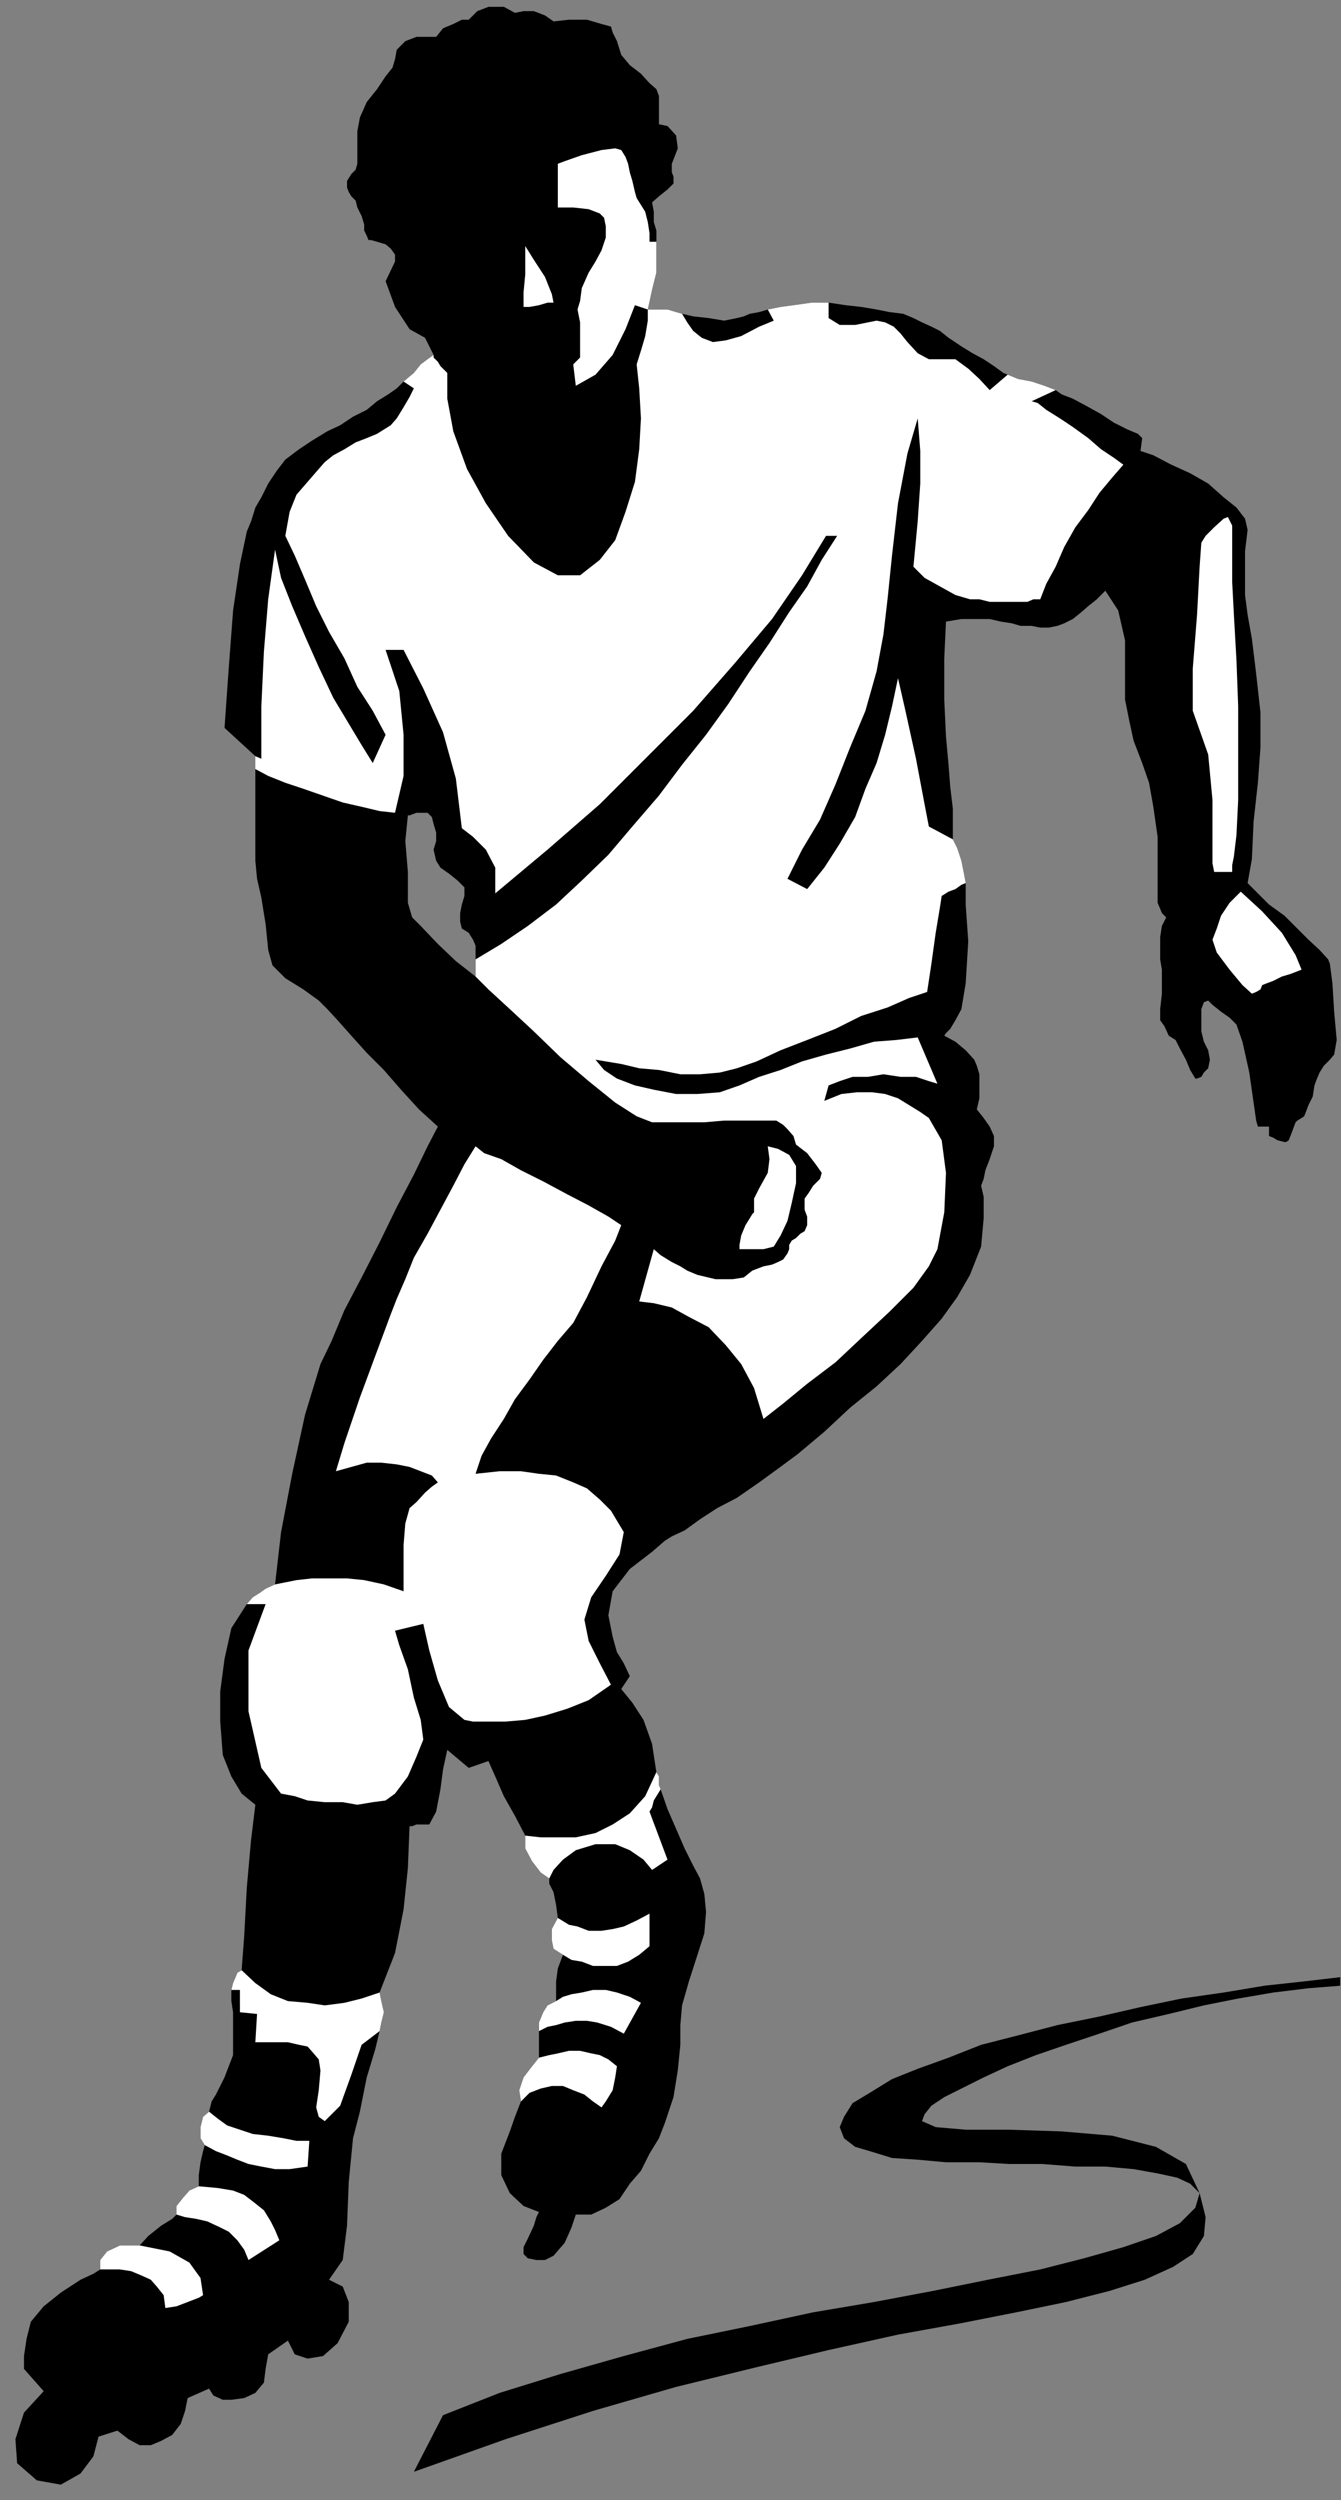 <?xml version="1.0" encoding="UTF-8" standalone="no"?>
<svg
   xmlns:ooo="http://xml.openoffice.org/svg/export"
   xmlns:dc="http://purl.org/dc/elements/1.1/"
   xmlns:cc="http://creativecommons.org/ns#"
   xmlns:rdf="http://www.w3.org/1999/02/22-rdf-syntax-ns#"
   xmlns:svg="http://www.w3.org/2000/svg"
   xmlns="http://www.w3.org/2000/svg"
   xmlns:sodipodi="http://sodipodi.sourceforge.net/DTD/sodipodi-0.dtd"
   xmlns:inkscape="http://www.inkscape.org/namespaces/inkscape"
   version="1.2"
   width="15.65mm"
   height="29.16mm"
   viewBox="0 0 1565 2916"
   preserveAspectRatio="xMidYMid"
   xml:space="preserve"
   id="svg105"
   sodipodi:docname="skater1.svg"
   style="fill-rule:evenodd;stroke-width:28.222;stroke-linejoin:round"
   inkscape:version="0.92.5 (2060ec1f9f, 2020-04-08)"><rect x="0" y="0" width="1565" height="2916" fill="#808080" stroke="none"/><sodipodi:namedview
   pagecolor="#ffffff"
   bordercolor="#666666"
   borderopacity="1"
   objecttolerance="10"
   gridtolerance="10"
   guidetolerance="10"
   inkscape:pageopacity="0"
   inkscape:pageshadow="2"
   inkscape:window-width="664"
   inkscape:window-height="487"
   id="namedview107"
   showgrid="false"
   inkscape:zoom="0.2102413"
   inkscape:cx="29.593702"
   inkscape:cy="55.10551"
   inkscape:window-x="0"
   inkscape:window-y="0"
   inkscape:window-maximized="0"
   inkscape:current-layer="svg105" />
 <defs
   class="ClipPathGroup"
   id="defs8">
  <clipPath
   id="presentation_clip_path"
   clipPathUnits="userSpaceOnUse">
   <rect
   x="0"
   y="0"
   width="21000"
   height="29700"
   id="rect2" />
  </clipPath>
  <clipPath
   id="presentation_clip_path_shrink"
   clipPathUnits="userSpaceOnUse">
   <rect
   x="21"
   y="29"
   width="20958"
   height="29641"
   id="rect5" />
  </clipPath>
 </defs>
 <defs
   class="TextShapeIndex"
   id="defs12">
  <g
   ooo:slide="id1"
   ooo:id-list="id3"
   id="g10" />
 </defs>
 <defs
   class="EmbeddedBulletChars"
   id="defs44">
  <g
   id="bullet-char-template-57356"
   transform="matrix(4.8828125e-4,0,0,-4.8828125e-4,0,0)">
   <path
   d="M 580,1141 1163,571 580,0 -4,571 Z"
   id="path14"
   inkscape:connector-curvature="0" />
  </g>
  <g
   id="bullet-char-template-57354"
   transform="matrix(4.8828125e-4,0,0,-4.8828125e-4,0,0)">
   <path
   d="M 8,1128 H 1137 V 0 H 8 Z"
   id="path17"
   inkscape:connector-curvature="0" />
  </g>
  <g
   id="bullet-char-template-10146"
   transform="matrix(4.8828125e-4,0,0,-4.8828125e-4,0,0)">
   <path
   d="M 174,0 602,739 174,1481 1456,739 Z M 1358,739 309,1346 659,739 Z"
   id="path20"
   inkscape:connector-curvature="0" />
  </g>
  <g
   id="bullet-char-template-10132"
   transform="matrix(4.8828125e-4,0,0,-4.8828125e-4,0,0)">
   <path
   d="M 2015,739 1276,0 H 717 l 543,543 H 174 v 393 h 1086 l -543,545 h 557 z"
   id="path23"
   inkscape:connector-curvature="0" />
  </g>
  <g
   id="bullet-char-template-10007"
   transform="matrix(4.8828125e-4,0,0,-4.8828125e-4,0,0)">
   <path
   d="m 0,-2 c -7,16 -16,29 -25,39 l 381,530 c -94,256 -141,385 -141,387 0,25 13,38 40,38 9,0 21,-2 34,-5 21,4 42,12 65,25 l 27,-13 111,-251 280,301 64,-25 24,25 c 21,-10 41,-24 62,-43 C 886,937 835,863 770,784 769,783 710,716 594,584 L 774,223 c 0,-27 -21,-55 -63,-84 l 16,-20 C 717,90 699,76 672,76 641,76 570,178 457,381 L 164,-76 c -22,-34 -53,-51 -92,-51 -42,0 -63,17 -64,51 -7,9 -10,24 -10,44 0,9 1,19 2,30 z"
   id="path26"
   inkscape:connector-curvature="0" />
  </g>
  <g
   id="bullet-char-template-10004"
   transform="matrix(4.8828125e-4,0,0,-4.8828125e-4,0,0)">
   <path
   d="M 285,-33 C 182,-33 111,30 74,156 52,228 41,333 41,471 c 0,78 14,145 41,201 34,71 87,106 158,106 53,0 88,-31 106,-94 l 23,-176 c 8,-64 28,-97 59,-98 l 735,706 c 11,11 33,17 66,17 42,0 63,-15 63,-46 V 965 c 0,-36 -10,-64 -30,-84 L 442,47 C 390,-6 338,-33 285,-33 Z"
   id="path29"
   inkscape:connector-curvature="0" />
  </g>
  <g
   id="bullet-char-template-9679"
   transform="matrix(4.8828125e-4,0,0,-4.8828125e-4,0,0)">
   <path
   d="M 813,0 C 632,0 489,54 383,161 276,268 223,411 223,592 c 0,181 53,324 160,431 106,107 249,161 430,161 179,0 323,-54 432,-161 108,-107 162,-251 162,-431 0,-180 -54,-324 -162,-431 C 1136,54 992,0 813,0 Z"
   id="path32"
   inkscape:connector-curvature="0" />
  </g>
  <g
   id="bullet-char-template-8226"
   transform="matrix(4.8828125e-4,0,0,-4.8828125e-4,0,0)">
   <path
   d="m 346,457 c -73,0 -137,26 -191,78 -54,51 -81,114 -81,188 0,73 27,136 81,188 54,52 118,78 191,78 73,0 134,-26 185,-79 51,-51 77,-114 77,-187 0,-75 -25,-137 -76,-188 -50,-52 -112,-78 -186,-78 z"
   id="path35"
   inkscape:connector-curvature="0" />
  </g>
  <g
   id="bullet-char-template-8211"
   transform="matrix(4.8828125e-4,0,0,-4.8828125e-4,0,0)">
   <path
   d="M -4,459 H 1135 V 606 H -4 Z"
   id="path38"
   inkscape:connector-curvature="0" />
  </g>
  <g
   id="bullet-char-template-61548"
   transform="matrix(4.8828125e-4,0,0,-4.8828125e-4,0,0)">
   <path
   d="m 173,740 c 0,163 58,303 173,419 116,115 255,173 419,173 163,0 302,-58 418,-173 116,-116 174,-256 174,-419 0,-163 -58,-303 -174,-418 C 1067,206 928,148 765,148 601,148 462,206 346,322 231,437 173,577 173,740 Z"
   id="path41"
   inkscape:connector-curvature="0" />
  </g>
 </defs>
 <g
   id="g49"
   transform="translate(-9717,-13392)">
  <g
   id="id2"
   class="Master_Slide">
   <g
   id="bg-id2"
   class="Background" />
   <g
   id="bo-id2"
   class="BackgroundObjects" />
  </g>
 </g>
 <g
   class="SlideGroup"
   id="g103"
   transform="translate(-9717,-13392)">
  <g
   id="g101">
   <g
   id="container-id1">
    <g
   id="id1"
   class="Slide"
   clip-path="url(#presentation_clip_path)">
     <g
   class="Page"
   id="g97">
      <g
   class="Graphic"
   id="g95">
       <g
   id="id3">
        <rect
   class="BoundingBox"
   x="9717"
   y="13392"
   width="1565"
   height="2916"
   id="rect51"
   style="fill:none;stroke:none" />
        <defs
   id="defs56">
         <clipPath
   id="clip_path_1"
   clipPathUnits="userSpaceOnUse">
          <path
   d="m 9717,13392 h 1564 v 2915 H 9717 Z"
   id="path53"
   inkscape:connector-curvature="0" />
         </clipPath>
        </defs>
        <g
   clip-path="url(#clip_path_1)"
   id="g92">
         <path
   d="m 10015,14289 15,8 20,8 21,7 23,8 23,8 22,5 21,5 18,2 15,3 h 2 l 8,-3 h 8 5 l 5,5 2,8 3,10 v 10 l -3,10 3,13 5,8 10,7 10,8 8,8 v 10 l -3,10 -2,10 v 10 l 2,8 8,5 5,8 3,7 v 8 8 20 l -23,-18 -21,-20 -20,-21 -10,-10 -5,-17 v -36 l -3,-36 3,-30 -15,-3 -18,-2 -21,-5 -22,-5 -23,-8 -23,-8 -21,-7 -20,-8 -15,-8 v 26 30 31 20 l 2,21 5,22 5,31 3,30 5,18 15,15 21,13 18,13 10,10 12,13 16,18 18,20 20,20 20,23 21,23 22,20 -12,23 -16,33 -20,38 -20,41 -21,41 -20,38 -15,36 -13,27 -18,59 -15,69 -13,68 -7,61 -11,5 -7,5 -8,5 -7,8 -18,28 -8,36 -5,38 v 35 l 3,39 10,25 12,20 16,13 -5,41 -5,56 -3,56 -3,40 -5,3 -2,5 -3,7 -2,8 v 13 l 2,13 v 12 10 13 15 l -5,13 -5,13 -5,10 -5,10 -5,8 -3,12 -7,6 -3,12 v 13 l 5,8 -2,7 -3,13 -2,15 v 13 l -11,5 -7,8 -8,10 v 10 l -5,5 -13,8 -15,12 -10,11 h -23 l -15,7 -8,10 v 11 l -8,5 -15,7 -23,15 -20,16 -15,18 -5,20 -3,20 v 15 l 23,26 -23,25 -10,31 2,28 23,20 28,5 23,-13 15,-20 6,-23 22,-7 13,10 13,7 h 13 l 12,-5 13,-7 10,-13 5,-15 3,-15 25,-11 5,8 11,5 h 10 l 15,-2 13,-6 10,-12 2,-16 3,-17 23,-16 8,16 15,5 18,-3 17,-15 13,-25 v -23 l -7,-18 -16,-8 16,-23 5,-40 2,-51 5,-51 8,-31 8,-40 10,-33 5,-21 2,-10 3,-12 -3,-13 -2,-10 18,-46 10,-51 5,-48 2,-49 h 3 l 5,-2 h 8 7 l 8,-15 5,-26 3,-23 5,-23 25,21 23,-8 8,18 10,23 13,23 12,23 v 15 l 8,15 10,13 10,7 v 6 l 5,10 3,15 2,15 -7,13 v 13 l 2,10 11,7 -6,16 -2,15 v 13 10 l -10,5 -5,8 -5,12 v 10 11 7 8 5 l -8,10 -10,13 -5,15 2,13 -2,5 -5,13 -6,17 -10,26 v 25 l 10,21 16,15 18,7 -3,6 -3,10 -7,15 -5,10 v 8 l 5,5 10,2 h 10 l 10,-5 13,-15 8,-18 5,-15 h 18 l 17,-8 16,-10 12,-18 13,-15 10,-20 11,-18 7,-18 10,-30 5,-31 3,-30 v -23 l 2,-23 8,-28 10,-31 8,-25 2,-25 -2,-21 -5,-18 -8,-15 -10,-20 -10,-23 -10,-23 -8,-23 -2,-5 v -5 -5 l -3,-5 -5,-33 -10,-28 -13,-20 -13,-16 10,-15 -7,-15 -8,-13 -5,-18 -5,-25 5,-28 20,-26 26,-20 15,-13 8,-5 15,-7 18,-13 20,-13 23,-12 26,-18 22,-16 23,-17 31,-26 30,-28 31,-25 28,-26 25,-27 23,-26 18,-25 15,-26 13,-33 3,-33 v -25 l -3,-13 3,-8 2,-10 5,-13 5,-15 v -12 l -5,-11 -7,-10 -8,-10 3,-13 v -12 -16 l -3,-10 -3,-7 -10,-11 -12,-10 -13,-7 2,-3 5,-5 6,-10 7,-13 5,-30 3,-49 -3,-43 v -25 l -2,-11 -3,-15 -5,-15 -5,-10 v -15 -21 l -3,-25 -2,-26 -3,-33 -2,-43 v -48 l 2,-43 18,-3 h 18 15 l 13,3 13,2 10,3 h 13 l 10,2 h 10 l 10,-2 8,-3 10,-5 10,-8 8,-7 10,-8 10,-10 15,23 8,35 v 39 30 l 5,25 5,23 10,26 8,23 5,28 5,35 v 36 25 16 l 3,7 2,5 5,5 -5,10 -2,13 v 13 13 l 2,12 v 13 15 l -2,18 v 13 l 5,7 5,11 8,5 5,10 7,13 5,12 6,10 h 2 l 5,-2 3,-5 5,-5 2,-10 -2,-11 -5,-10 -3,-12 v -13 -13 l 3,-8 5,-2 5,5 10,8 10,7 8,8 7,20 8,36 5,35 3,21 2,7 h 5 5 3 v 0 3 5 3 l 5,2 5,3 8,2 h 2 l 3,-2 2,-5 3,-8 3,-8 2,-2 5,-3 3,-2 2,-5 3,-8 5,-10 2,-13 3,-8 3,-7 5,-8 7,-7 5,-6 3,-17 -3,-33 -2,-33 -3,-23 -2,-5 -10,-11 -13,-12 -13,-13 -15,-15 -18,-13 -13,-13 -12,-12 5,-28 2,-44 5,-45 3,-41 v -41 l -5,-45 -5,-41 -5,-28 -3,-23 v -25 -26 l 3,-25 -3,-13 -10,-13 -15,-12 -18,-16 -21,-12 -22,-10 -21,-11 -15,-5 2,-15 -5,-5 -12,-5 -16,-8 -15,-10 -18,-10 -15,-8 -13,-5 -7,-5 -13,-5 -15,-5 -16,-3 -12,-5 -5,-2 -11,-8 -12,-8 -13,-7 -13,-8 -15,-10 -10,-8 -10,-5 -11,-5 -10,-5 -12,-5 -16,-2 -15,-3 -18,-3 -18,-2 -20,-3 h -20 l -21,3 -15,2 -15,3 -10,3 -11,2 -7,3 -8,2 -15,3 -18,-3 -18,-2 -13,-3 -7,-2 -10,-3 h -13 -10 l 5,-23 5,-20 v -18 -18 -13 l -3,-10 v -12 l -2,-11 8,-7 10,-8 7,-7 v -8 l -2,-5 v -5 -5 l 2,-5 5,-13 -2,-15 -10,-11 -10,-2 v -8 -10 -8 -7 l -3,-8 -8,-7 -10,-11 -13,-10 -10,-12 -5,-16 -5,-10 -2,-7 -11,-3 -17,-5 h -21 l -18,2 -10,-7 -13,-5 h -12 l -10,2 -13,-7 h -18 l -13,5 -10,10 h -8 l -10,5 -12,5 -8,10 h -23 l -13,5 -10,10 -2,11 -3,10 -8,10 -10,15 -12,15 -8,18 -3,16 v 15 13 10 l -2,7 -5,5 -5,8 v 8 l 2,5 3,5 5,5 2,8 5,10 3,10 v 7 l 3,6 2,5 h 3 l 7,2 10,3 6,5 5,7 v 8 l -11,23 11,30 17,26 18,10 10,20 -7,5 -8,6 -8,10 -12,10 -8,8 -10,7 -13,8 -12,10 -16,8 -15,10 -15,7 -18,11 -15,10 -16,12 -10,13 -10,15 -8,16 -7,12 -5,16 -5,12 -8,38 -8,54 -5,66 -5,71 36,33 v 3 2 5 z"
   id="path58"
   inkscape:connector-curvature="0"
   style="fill:#000000;stroke:none" />
         <path
   d="m 10234,16209 66,-26 71,-22 74,-21 74,-20 73,-15 74,-16 71,-12 69,-13 64,-13 61,-12 51,-13 46,-13 38,-13 28,-15 18,-18 5,-17 -16,-34 -35,-20 -51,-13 -59,-5 -61,-2 h -51 l -35,-3 -16,-7 3,-8 8,-10 15,-10 20,-10 26,-13 28,-13 33,-13 35,-12 39,-13 38,-13 43,-10 41,-10 40,-8 41,-7 41,-5 38,-3 v -10 l -43,5 -46,5 -48,8 -49,7 -48,10 -48,11 -49,10 -46,12 -43,11 -38,15 -36,13 -30,12 -26,16 -20,12 -10,16 -5,12 5,13 13,10 17,5 26,8 30,2 33,3 h 39 l 35,2 h 38 l 39,3 h 35 l 33,3 28,5 23,5 15,7 11,11 7,28 -2,22 -13,21 -23,15 -33,15 -41,13 -51,13 -58,12 -66,13 -72,13 -81,18 -84,20 -94,23 -97,28 -102,33 -107,38 z"
   id="path60"
   inkscape:connector-curvature="0"
   style="fill:#000000;stroke:none" />
         <path
   d="m 9880,16011 h -23 l -15,7 -8,10 v 11 h 13 10 l 13,2 12,5 11,5 7,8 8,10 2,15 13,-2 13,-5 13,-5 5,-3 -3,-20 -13,-18 -23,-13 z"
   id="path62"
   inkscape:connector-curvature="0"
   style="fill:#ffffff;stroke:none" />
         <path
   d="m 9949,15942 -11,5 -7,8 -8,10 v 10 l 10,3 13,2 13,3 15,7 10,5 10,10 8,11 5,12 36,-23 -5,-12 -5,-10 -8,-13 -10,-8 -13,-10 -13,-5 -18,-3 z"
   id="path64"
   inkscape:connector-curvature="0"
   style="fill:#ffffff;stroke:none" />
         <path
   d="m 9961,15855 -7,6 -3,12 v 13 l 5,8 13,7 13,5 12,5 13,5 15,3 16,3 h 17 l 21,-3 2,-30 h -15 l -15,-3 -18,-3 -18,-2 -15,-5 -15,-5 -11,-8 z"
   id="path66"
   inkscape:connector-curvature="0"
   style="fill:#ffffff;stroke:none" />
         <path
   d="m 10160,15761 2,-10 3,-12 -3,-13 -2,-10 -21,7 -20,5 -23,3 -20,-3 -23,-2 -20,-8 -18,-13 -16,-15 -5,3 -2,5 -3,7 -2,8 h 10 v 26 l 20,2 -2,33 h 12 13 13 l 13,3 10,2 7,8 6,7 2,13 -2,23 -3,20 3,11 7,5 18,-18 13,-36 12,-35 z"
   id="path68"
   inkscape:connector-curvature="0"
   style="fill:#ffffff;stroke:none" />
         <path
   d="m 10109,15108 18,-5 18,-5 h 17 l 18,2 15,3 13,5 13,5 7,8 -7,5 -8,7 -10,11 -8,7 -5,18 -2,25 v 31 23 l -23,-8 -23,-5 -20,-2 h -21 -20 l -18,2 -15,3 -10,2 -11,5 -7,5 -8,5 -7,8 h 22 l -20,54 v 71 l 15,66 23,30 16,3 15,5 20,2 h 21 l 17,3 18,-3 15,-2 11,-8 15,-20 10,-23 8,-20 -3,-23 -8,-26 -7,-33 -10,-28 -5,-17 33,-8 7,31 10,35 13,31 18,15 10,2 h 18 20 l 23,-2 23,-5 26,-8 25,-10 26,-18 -13,-25 -13,-26 -5,-25 8,-26 17,-25 16,-25 5,-26 -15,-25 -13,-13 -15,-13 -16,-7 -20,-8 -20,-2 -21,-3 h -25 l -28,3 7,-21 11,-20 15,-23 13,-23 17,-23 16,-23 17,-22 18,-21 16,-30 17,-36 16,-30 7,-18 -15,-10 -23,-13 -25,-13 -28,-15 -26,-13 -23,-13 -20,-7 -10,-8 -13,21 -13,25 -15,28 -15,28 -16,28 -10,25 -10,23 -7,18 -16,43 -20,54 -18,53 z"
   id="path70"
   inkscape:connector-curvature="0"
   style="fill:#ffffff;stroke:none" />
         <path
   d="m 10473,13753 5,-23 5,-20 v -18 -18 h -8 v -10 l -2,-13 -3,-12 -5,-8 -5,-8 -2,-7 -3,-13 -3,-10 -2,-10 -3,-8 -5,-8 -7,-2 -16,2 -23,6 -20,7 -8,3 v 51 h 18 l 18,2 13,5 5,5 2,10 v 13 l -5,15 -7,13 -8,13 -8,18 -2,15 -3,10 3,15 v 21 20 l -8,8 3,25 23,-13 20,-23 15,-30 11,-28 z"
   id="path72"
   inkscape:connector-curvature="0"
   style="fill:#ffffff;stroke:none" />
         <path
   d="m 10358,15583 -10,-7 -10,-13 -8,-15 v -15 l 18,2 h 20 21 l 23,-5 20,-10 20,-13 18,-20 13,-28 3,5 v 5 5 l 2,5 -8,13 -2,8 -3,5 v 0 l 21,56 -18,12 -10,-12 -16,-11 -17,-7 h -23 l -23,7 -15,11 -11,12 z"
   id="path74"
   inkscape:connector-curvature="0"
   style="fill:#ffffff;stroke:none" />
         <path
   d="m 10325,15843 -2,-13 5,-15 10,-13 8,-10 12,-3 10,-2 13,-3 h 13 l 13,3 10,2 10,5 10,8 -2,13 -3,15 -8,13 -5,7 -10,-7 -10,-8 -13,-5 -12,-5 h -13 l -13,3 -13,5 z"
   id="path76"
   inkscape:connector-curvature="0"
   style="fill:#ffffff;stroke:none" />
         <path
   d="m 10368,15629 -7,13 v 13 l 2,10 11,7 10,6 12,2 13,5 h 13 15 l 13,-5 13,-8 12,-10 v -38 l -15,8 -15,7 -13,3 -13,2 h -15 l -13,-5 -10,-2 z"
   id="path78"
   inkscape:connector-curvature="0"
   style="fill:#ffffff;stroke:none" />
         <path
   d="m 10346,15761 v -10 l 5,-12 5,-8 10,-5 8,-5 10,-3 12,-2 13,-3 h 15 l 13,3 15,5 13,7 -20,36 -15,-8 -16,-5 -12,-2 h -13 l -13,2 -10,3 -10,2 z"
   id="path80"
   inkscape:connector-curvature="0"
   style="fill:#ffffff;stroke:none" />
         <path
   d="m 10480,14849 -17,61 17,2 21,5 20,11 23,12 20,21 18,22 15,28 11,36 23,-18 28,-23 33,-25 33,-31 30,-28 28,-28 18,-25 10,-20 8,-43 2,-46 -5,-38 -15,-26 -10,-7 -13,-8 -13,-8 -15,-5 -15,-2 h -18 l -18,2 -20,8 5,-18 13,-5 15,-5 h 18 l 18,-3 20,3 h 18 l 15,5 10,3 -23,-54 -25,3 -26,2 -28,8 -28,7 -28,8 -25,10 -25,8 -23,10 -23,8 -26,2 h -25 l -26,-5 -22,-5 -21,-8 -15,-10 -10,-12 12,2 18,3 21,5 23,2 25,5 h 23 l 23,-2 20,-5 23,-8 28,-13 31,-12 33,-13 30,-15 31,-10 25,-11 21,-7 5,-33 5,-36 5,-30 2,-13 8,-5 8,-3 7,-5 5,-2 -2,-11 -3,-15 -5,-15 -5,-10 -28,-15 -5,-26 -10,-53 -13,-59 -8,-35 -7,33 -8,33 -10,33 -13,30 -12,33 -18,31 -18,28 -20,25 -23,-12 17,-34 21,-35 18,-41 17,-43 18,-43 13,-46 8,-43 5,-43 5,-49 7,-61 11,-58 12,-41 3,38 v 38 l -3,44 -5,53 13,13 18,10 18,10 17,5 h 11 l 12,3 h 10 13 10 11 l 7,-3 h 8 l 7,-18 11,-20 10,-23 13,-23 15,-20 13,-20 15,-18 13,-15 -11,-8 -15,-10 -15,-13 -18,-13 -15,-10 -16,-10 -10,-8 -7,-2 28,-13 -13,-5 -15,-5 -16,-3 -12,-5 -21,18 -12,-13 -13,-12 -15,-11 h -16 -15 l -13,-7 -12,-13 -8,-10 -8,-8 -10,-5 -10,-2 -10,2 -15,3 h -18 l -13,-8 v -18 h -20 l -21,3 -15,2 -15,3 7,13 -17,7 -21,11 -18,5 -15,2 -13,-5 -10,-8 -7,-10 -6,-10 -7,-2 -10,-3 h -13 -10 v 13 l -3,18 -5,17 -5,16 3,28 2,35 -2,36 -5,38 -11,35 -12,33 -18,23 -23,18 h -26 l -28,-15 -30,-31 -26,-38 -22,-40 -16,-44 -7,-38 v -30 l -8,-8 -3,-5 -5,-5 v -3 l -7,5 -8,6 -8,10 -12,10 12,8 -5,10 -7,12 -8,13 -7,8 -8,5 -8,5 -12,5 -13,5 -13,8 -13,7 -10,8 -7,8 -13,15 -13,15 -8,20 -5,28 11,23 12,28 13,31 15,30 18,31 15,33 18,28 15,28 -15,33 -13,-21 -15,-25 -18,-30 -17,-36 -16,-36 -15,-35 -13,-33 -7,-33 -8,58 -5,61 -3,64 v 61 l -7,-3 v 3 2 5 5 l 15,8 20,8 21,7 23,8 23,8 22,5 21,5 18,2 10,-43 v -48 l -5,-51 -16,-48 h 21 l 23,45 23,51 15,54 7,58 13,10 15,15 11,21 v 30 l 61,-51 61,-53 56,-56 53,-53 49,-56 43,-51 35,-51 28,-46 h 13 l -18,28 -17,31 -21,30 -23,36 -23,33 -25,38 -26,36 -28,35 -27,36 -31,36 -28,33 -31,30 -30,28 -33,25 -31,21 -30,18 v 20 l 15,15 25,23 28,26 31,30 33,28 31,25 25,16 18,7 h 18 20 23 l 23,-2 h 23 18 12 8 l 8,5 5,5 7,8 3,10 13,10 10,13 7,10 -2,7 -8,8 -5,8 -5,7 v 5 8 l 3,8 v 10 l -3,7 -5,3 -5,5 -5,3 -3,5 v 5 l -2,5 -5,7 -6,3 -7,3 -10,2 -13,5 -10,8 -13,2 h -20 l -21,-5 -12,-5 -8,-5 -10,-5 -13,-8 z"
   id="path82"
   inkscape:connector-curvature="0"
   style="fill:#ffffff;stroke:none" />
         <path
   d="m 10620,14846 -12,3 h -13 -10 -5 v -5 l 2,-11 5,-12 5,-8 3,-5 2,-2 v -8 -8 l 6,-12 10,-18 2,-16 -2,-15 12,3 13,7 8,13 v 20 l -5,23 -5,21 -8,17 z"
   id="path84"
   inkscape:connector-curvature="0"
   style="fill:#ffffff;stroke:none" />
         <path
   d="m 11165,14432 25,23 23,25 16,26 7,17 -13,5 -10,3 -10,5 -8,3 -5,2 -2,5 -5,3 -5,2 -11,-10 -15,-18 -15,-20 -5,-15 5,-13 5,-15 10,-15 z"
   id="path86"
   inkscape:connector-curvature="0"
   style="fill:#ffffff;stroke:none" />
         <path
   d="m 11132,14399 v -28 -46 l -5,-53 -18,-51 v -49 l 5,-63 3,-56 2,-28 5,-8 10,-10 11,-10 5,-2 5,10 v 17 23 26 l 2,38 3,53 2,54 v 38 30 41 l -2,41 -3,25 -2,10 v 5 3 0 h -21 z"
   id="path88"
   inkscape:connector-curvature="0"
   style="fill:#ffffff;stroke:none" />
         <path
   d="m 10330,13679 10,16 13,20 8,20 2,10 h -7 l -10,3 -11,2 h -7 v -17 l 2,-21 v -20 z"
   id="path90"
   inkscape:connector-curvature="0"
   style="fill:#ffffff;stroke:none" />
        </g>
       </g>
      </g>
     </g>
    </g>
   </g>
  </g>
 </g>
</svg>